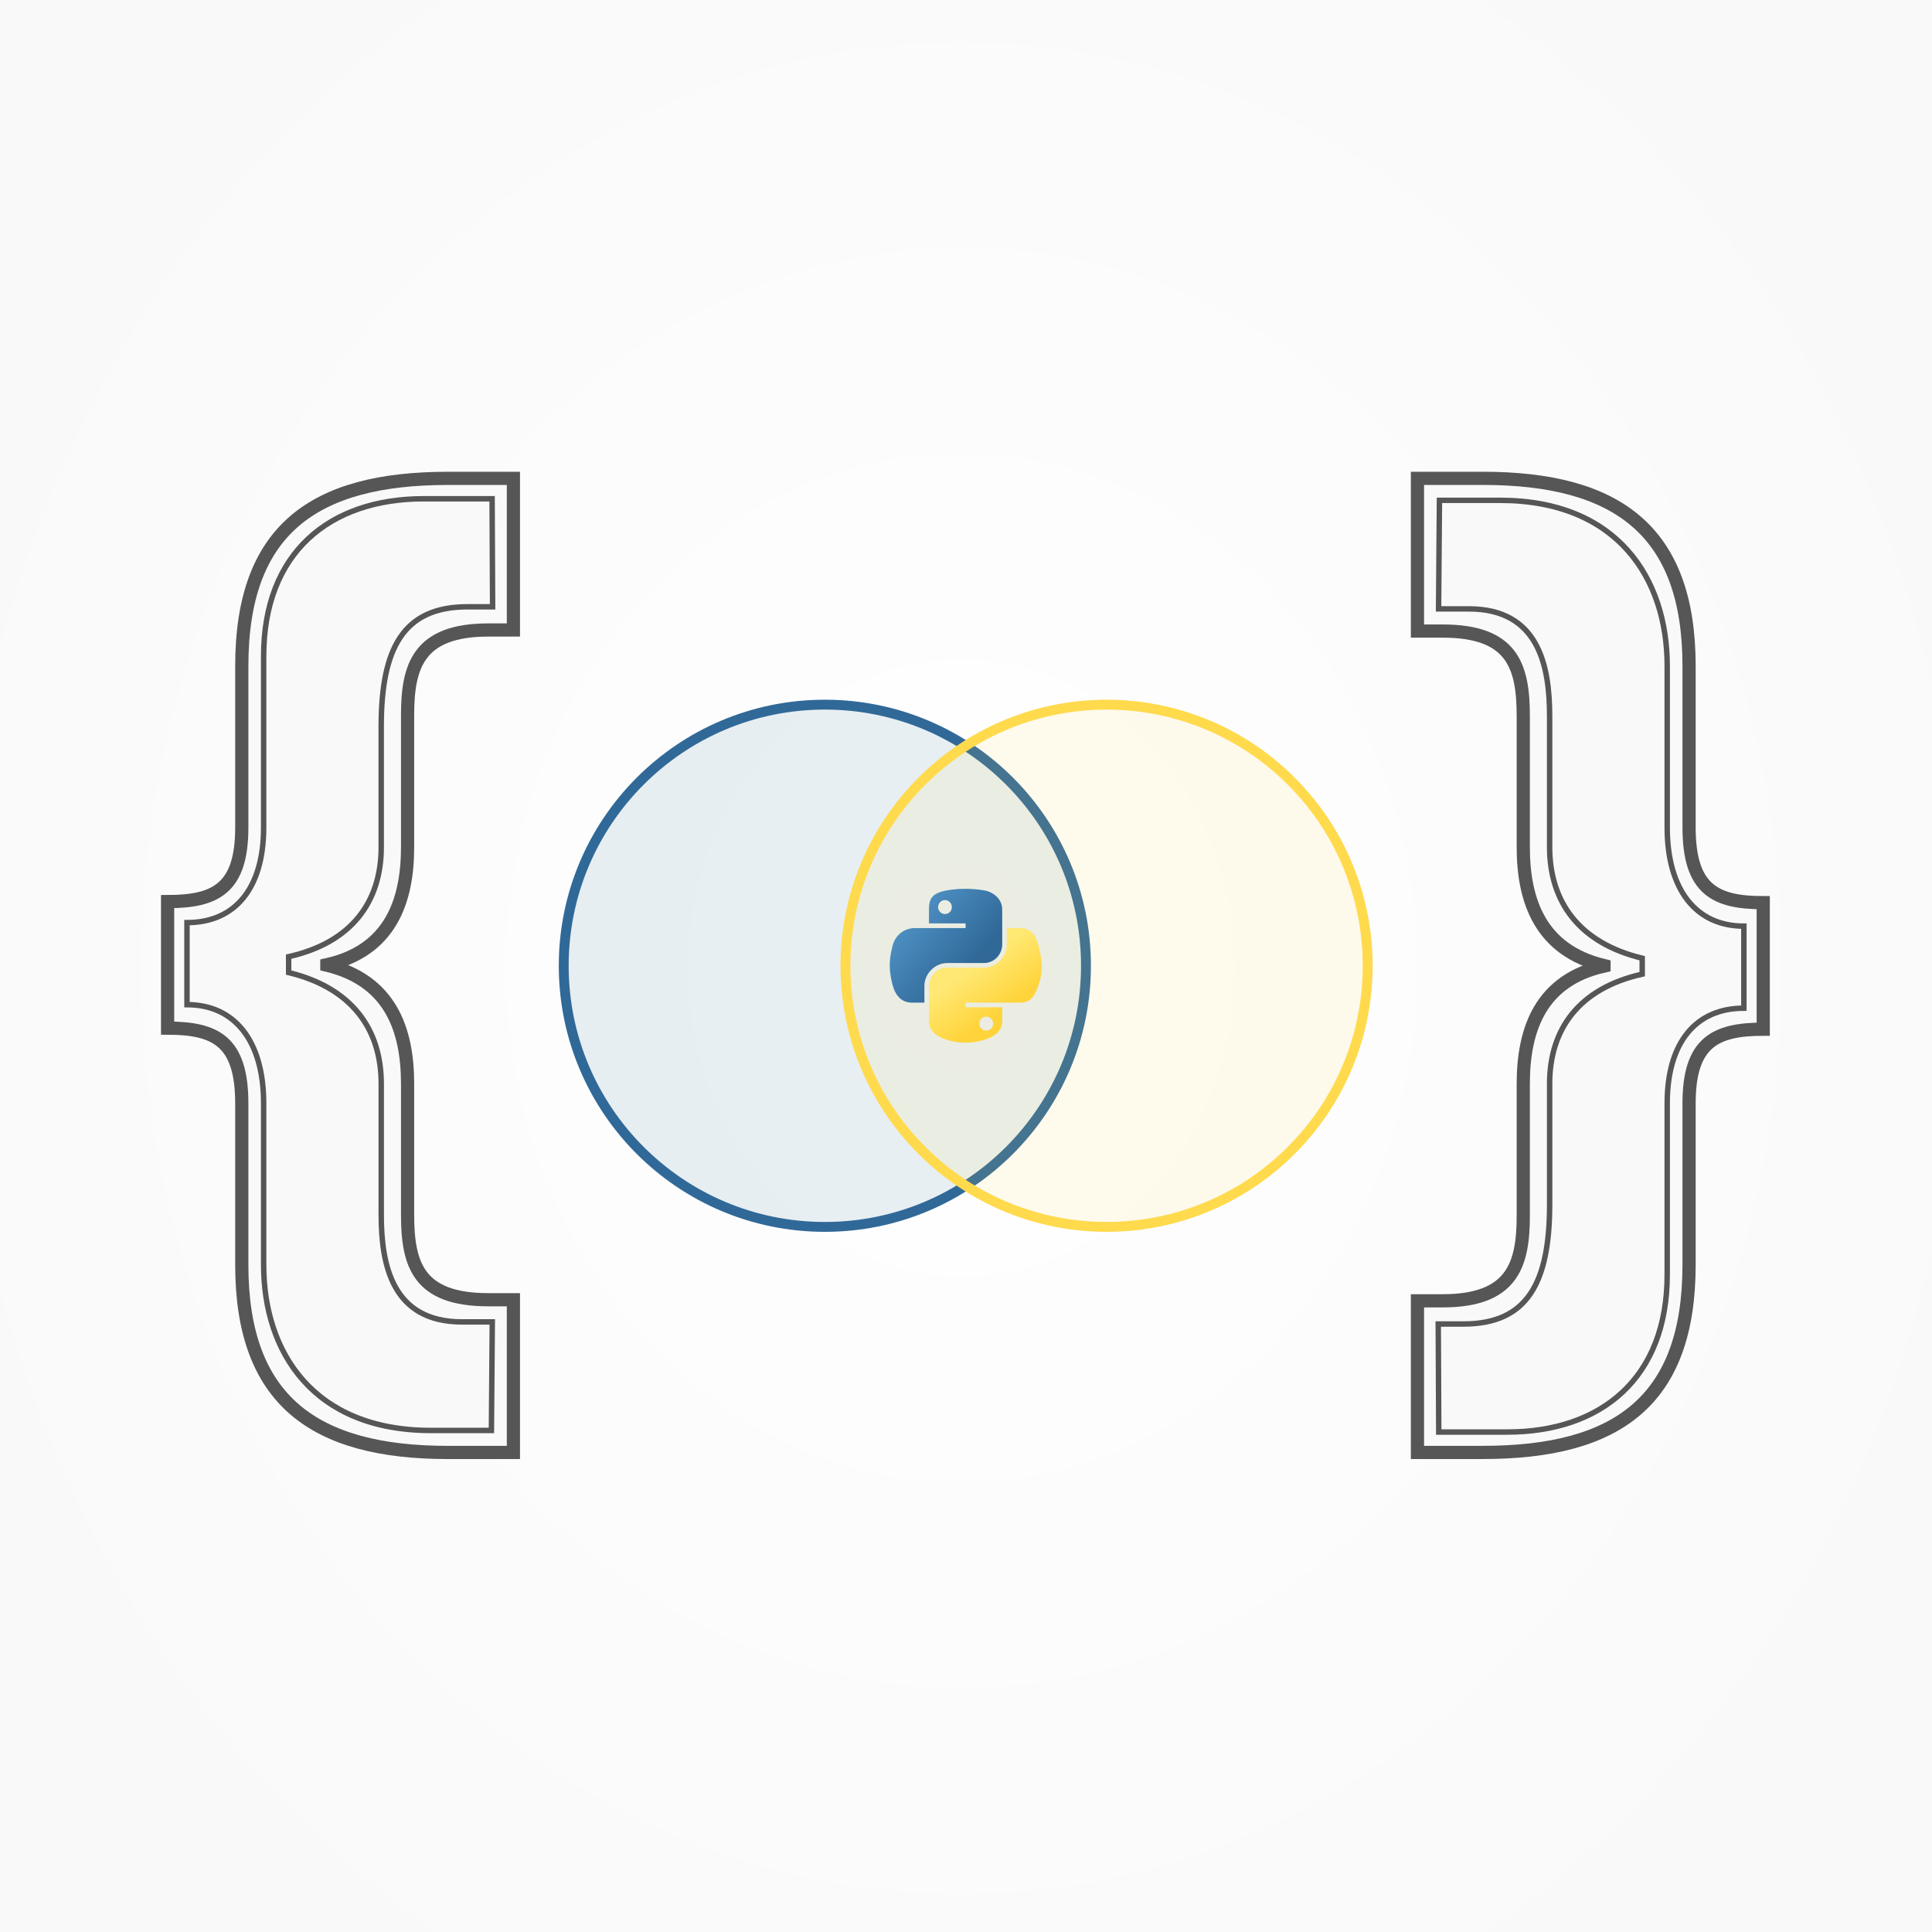 <?xml version="1.0" encoding="UTF-8" standalone="no"?>
<!-- Created with Inkscape (http://www.inkscape.org/) -->

<svg
   xmlns:dc="http://purl.org/dc/elements/1.1/"
   xmlns:cc="http://creativecommons.org/ns#"
   xmlns:rdf="http://www.w3.org/1999/02/22-rdf-syntax-ns#"
   xmlns:svg="http://www.w3.org/2000/svg"
   xmlns="http://www.w3.org/2000/svg"
   xmlns:xlink="http://www.w3.org/1999/xlink"
   xmlns:sodipodi="http://sodipodi.sourceforge.net/DTD/sodipodi-0.dtd"
   xmlns:inkscape="http://www.inkscape.org/namespaces/inkscape"
   width="317.5mm"
   height="317.5mm"
   viewBox="0 0 317.5 317.5"
   version="1.1"
   id="svg2834"
   inkscape:version="0.92.5 (0.92.5+69)"
   sodipodi:docname="social_media.svg">
  <rect x="0" y="0" width="317.5" height="317.5" fill="#333333" stroke="none"/>
  <defs
     id="defs2828">
    <linearGradient
       id="linearGradient4689">
      <stop
         id="stop4691"
         offset="0"
         style="stop-color:#5a9fd4;stop-opacity:1;" />
      <stop
         id="stop4693"
         offset="1"
         style="stop-color:#306998;stop-opacity:1;" />
    </linearGradient>
    <linearGradient
       id="linearGradient4671">
      <stop
         id="stop4673"
         offset="0"
         style="stop-color:#ffd43b;stop-opacity:1;" />
      <stop
         id="stop4675"
         offset="1"
         style="stop-color:#ffe873;stop-opacity:1" />
    </linearGradient>
    <radialGradient
       inkscape:collect="always"
       xlink:href="#linearGradient2369"
       id="radialGradient2371"
       cx="-70.713"
       cy="-46.963"
       fx="-70.713"
       fy="-46.963"
       r="317.5"
       gradientTransform="matrix(0,-0.639,0.566,5.1279042e-6,277.545,31.594)"
       gradientUnits="userSpaceOnUse" />
    <linearGradient
       inkscape:collect="always"
       id="linearGradient2369">
      <stop
         style="stop-color:#ffffff;stop-opacity:1"
         offset="0"
         id="stop2365" />
      <stop
         style="stop-color:#f9f9f9;stop-opacity:1"
         offset="1"
         id="stop2367" />
    </linearGradient>
    <linearGradient
       y2="114.398"
       x2="135.665"
       y1="20.604"
       x1="26.649"
       gradientTransform="matrix(0.138,0,0,0.14,2.316,42.158)"
       gradientUnits="userSpaceOnUse"
       id="linearGradient956-9"
       xlink:href="#linearGradient4689"
       inkscape:collect="always" />
    <linearGradient
       y2="137.273"
       x2="112.031"
       y1="192.352"
       x1="150.961"
       gradientTransform="matrix(0.138,0,0,0.14,2.316,42.158)"
       gradientUnits="userSpaceOnUse"
       id="linearGradient958-7"
       xlink:href="#linearGradient4671"
       inkscape:collect="always" />
  </defs>
  <sodipodi:namedview
     id="base"
     pagecolor="#ffffff"
     bordercolor="#666666"
     borderopacity="1.0"
     inkscape:pageopacity="0.0"
     inkscape:pageshadow="2"
     inkscape:zoom="0.35"
     inkscape:cx="-477.14284"
     inkscape:cy="326.42856"
     inkscape:document-units="mm"
     inkscape:current-layer="layer1"
     showgrid="false"
     fit-margin-top="0"
     fit-margin-left="0"
     fit-margin-right="0"
     fit-margin-bottom="0"
     inkscape:window-width="2560"
     inkscape:window-height="993"
     inkscape:window-x="0"
     inkscape:window-y="384"
     inkscape:window-maximized="1" />
  <g
     inkscape:label="Layer 1"
     inkscape:groupmode="layer"
     id="layer1"
     transform="translate(-92.982,82.299)">
    <rect
       style="opacity:1;vector-effect:none;fill:url(#radialGradient2371);fill-opacity:1;stroke:none;stroke-width:0.638;stroke-linecap:butt;stroke-linejoin:round;stroke-miterlimit:4;stroke-dasharray:none;stroke-dashoffset:0;stroke-opacity:0.953"
       id="rect2355"
       width="317.5"
       height="317.5"
       x="92.982"
       y="-82.299"
       inkscape:export-xdpi="96"
       inkscape:export-ydpi="96" />
    <g
       id="g3557"
       transform="matrix(1.4,0,0,1.4,-100.741,-136.178)"
       inkscape:export-xdpi="96"
       inkscape:export-ydpi="96">
      <g
         inkscape:export-ydpi="64.290001"
         inkscape:export-xdpi="64.290001"
         transform="matrix(0.653,0,0,0.653,238.896,113.406)"
         id="g1657">
        <circle
           style="opacity:1;fill:#27678d;fill-opacity:0.098;stroke:#306998;stroke-width:1.777;stroke-linecap:round;stroke-linejoin:round;stroke-miterlimit:4;stroke-dasharray:none;stroke-dashoffset:0;stroke-opacity:1"
           id="path1105-3"
           cx="-5.663"
           cy="58.875"
           r="46.94" />
        <circle
           style="opacity:1;fill:#ffdb4e;fill-opacity:0.098;stroke:#ffda4d;stroke-width:1.777;stroke-linecap:round;stroke-linejoin:round;stroke-miterlimit:4;stroke-dasharray:none;stroke-dashoffset:0;stroke-opacity:1"
           id="circle1119-6"
           cx="-73.435"
           cy="-9.826"
           r="46.94"
           transform="rotate(-135)" />
        <path
           id="path952-0"
           d="m 19.495,45.04 c -1.126,0.006 -2.202,0.101 -3.148,0.269 -2.788,0.494 -3.294,1.527 -3.294,3.432 v 2.516 h 6.589 v 0.839 h -6.589 -2.473 c -1.915,0 -3.592,1.153 -4.116,3.347 -0.605,2.515 -0.632,4.084 0,6.709 0.468,1.954 1.587,3.347 3.502,3.347 h 2.265 v -3.016 c 0,-2.179 1.882,-4.101 4.116,-4.101 h 6.581 c 1.832,0 3.294,-1.511 3.294,-3.355 v -6.286 c 0,-1.789 -1.506,-3.133 -3.294,-3.432 -1.132,-0.189 -2.306,-0.275 -3.433,-0.269 z m -3.563,2.024 c 0.681,0 1.236,0.566 1.236,1.262 0,0.693 -0.556,1.254 -1.236,1.254 -0.683,0 -1.236,-0.561 -1.236,-1.254 0,-0.696 0.553,-1.262 1.236,-1.262 z"
           style="fill:url(#linearGradient956-9);fill-opacity:1;stroke:#000000;stroke-width:0;stroke-miterlimit:7.698;stroke-dasharray:none"
           inkscape:connector-curvature="0" />
        <path
           id="path954-6"
           d="m 27.043,52.095 v 2.931 c 0,2.273 -1.923,4.186 -4.116,4.186 h -6.581 c -1.803,0 -3.294,1.546 -3.294,3.355 v 6.286 c 0,1.789 1.553,2.841 3.294,3.355 2.086,0.614 4.086,0.726 6.581,0 1.659,-0.481 3.294,-1.45 3.294,-3.355 v -2.516 h -6.581 v -0.839 h 6.581 3.294 c 1.915,0 2.628,-1.338 3.294,-3.347 0.688,-2.068 0.659,-4.057 0,-6.709 -0.473,-1.91 -1.377,-3.347 -3.294,-3.347 z m -3.701,15.919 c 0.683,0 1.236,0.561 1.236,1.254 0,0.696 -0.553,1.262 -1.236,1.262 -0.681,0 -1.236,-0.566 -1.236,-1.262 0,-0.693 0.556,-1.254 1.236,-1.254 z"
           style="fill:url(#linearGradient958-7);fill-opacity:1;stroke:#000000;stroke-width:0;stroke-miterlimit:7.698;stroke-dasharray:none"
           inkscape:connector-curvature="0" />
      </g>
      <g
         inkscape:export-ydpi="64.290001"
         inkscape:export-xdpi="64.290001"
         transform="matrix(1.139,0,0,1.139,120.691,-47.85)"
         id="g1665">
        <g
           id="g2622"
           transform="translate(326.069,33.515)"
           inkscape:export-xdpi="64.290001"
           inkscape:export-ydpi="64.290001">
          <path
             inkscape:connector-curvature="0"
             d="m -268.539,129.58 v -13.602 c 0,-5.059 1.124,-8.768 8.319,-8.768 h 2.586 V 91.583 h -6.745 c -13.827,0 -21.247,5.284 -21.247,19.336 v 16.638 c 0,6.295 -2.698,7.644 -7.644,7.644 v 13.04 c 4.946,0 7.644,1.349 7.644,7.757 v 16.638 c 0,13.94 7.419,19.336 21.247,19.336 h 6.745 V 176.232 h -2.586 c -7.195,0 -8.319,-3.597 -8.319,-8.768 v -13.49 c 0,-5.621 -1.799,-10.647 -8.319,-12.221 v -0.044 c 6.52,-1.461 8.319,-6.508 8.319,-12.129 z"
             style="font-style:normal;font-variant:normal;font-weight:bold;font-stretch:normal;font-size:112.416px;line-height:1.25;font-family:'MADE TOMMY';-inkscape-font-specification:'MADE TOMMY Bold';fill:#f9f9f9;fill-opacity:1;stroke:#4d4d4d;stroke-width:1.36;stroke-miterlimit:4;stroke-dasharray:none;stroke-opacity:0.949"
             id="path2186"
             sodipodi:nodetypes="sssccsssccsssccsssccs" />
          <path
             inkscape:connector-curvature="0"
             d="m -271.257,129.58 v -12.406 c 0,-8.119 2.302,-12.354 8.882,-12.354 h 2.598 l -0.052,-11.135 h -7.038 c -9.745,0 -16.506,5.578 -16.506,16.221 v 17.65 c 0,6.295 -2.956,9.811 -7.902,9.811 v 8.456 c 4.946,0 7.902,3.766 7.902,10.174 v 16.638 c 0,9.004 5.126,17.07 17.236,17.07 h 6.237 l 0.09,-11.187 h -3.126 c -7.195,0 -8.319,-5.883 -8.319,-11.054 v -13.49 c 0,-5.621 -3.022,-9.884 -9.542,-11.458 V 140.876 c 6.52,-1.461 9.542,-5.676 9.542,-11.296 z"
             style="font-style:normal;font-variant:normal;font-weight:bold;font-stretch:normal;font-size:112.416px;line-height:1.25;font-family:'MADE TOMMY';-inkscape-font-specification:'MADE TOMMY Bold';fill:none;fill-opacity:1;stroke:#4d4d4d;stroke-width:0.56;stroke-miterlimit:4;stroke-dasharray:none;stroke-opacity:0.949"
             id="path2192"
             sodipodi:nodetypes="sssccsssccsssccsssccss" />
        </g>
        <g
           transform="translate(326.069,33.515)"
           id="g2626"
           inkscape:export-xdpi="64.290001"
           inkscape:export-ydpi="64.290001">
          <path
             inkscape:connector-curvature="0"
             d="m -153.558,153.974 v 13.602 c 0,5.059 -1.124,8.768 -8.319,8.768 h -2.586 v 15.626 h 6.745 c 13.827,0 21.247,-5.284 21.247,-19.336 v -16.638 c 0,-6.295 2.698,-7.644 7.644,-7.644 v -13.04 c -4.946,0 -7.644,-1.349 -7.644,-7.757 V 110.918 c 0,-13.94 -7.419,-19.336 -21.247,-19.336 h -6.745 v 15.738 h 2.586 c 7.195,0 8.319,3.597 8.319,8.768 v 13.49 c 0,5.621 1.799,10.647 8.319,12.221 v 0.044 c -6.52,1.461 -8.319,6.508 -8.319,12.129 z"
             style="font-style:normal;font-variant:normal;font-weight:bold;font-stretch:normal;font-size:112.416px;line-height:1.25;font-family:'MADE TOMMY';-inkscape-font-specification:'MADE TOMMY Bold';fill:#f9f9f9;fill-opacity:1;stroke:#4d4d4d;stroke-width:1.36;stroke-miterlimit:4;stroke-dasharray:none;stroke-opacity:0.949"
             id="path2199"
             sodipodi:nodetypes="sssccsssccsssccsssccs" />
          <path
             inkscape:connector-curvature="0"
             d="m -150.84,153.974 v 12.406 c 0,8.119 -2.302,12.354 -8.882,12.354 h -2.598 l 0.052,11.135 h 7.038 c 9.745,0 16.506,-5.578 16.506,-16.221 v -17.65 c 0,-6.295 2.956,-9.811 7.902,-9.811 v -8.456 c -4.946,0 -7.902,-3.766 -7.902,-10.174 V 110.918 c 0,-9.004 -5.126,-17.07 -17.236,-17.07 h -6.237 l -0.09,11.187 h 3.126 c 7.195,0 8.319,5.883 8.319,11.054 v 13.49 c 0,5.621 3.022,9.884 9.542,11.458 v 1.64 c -6.52,1.461 -9.542,5.676 -9.542,11.296 z"
             style="font-style:normal;font-variant:normal;font-weight:bold;font-stretch:normal;font-size:112.416px;line-height:1.25;font-family:'MADE TOMMY';-inkscape-font-specification:'MADE TOMMY Bold';fill:none;fill-opacity:1;stroke:#4d4d4d;stroke-width:0.56;stroke-miterlimit:4;stroke-dasharray:none;stroke-opacity:0.949"
             id="path2201"
             sodipodi:nodetypes="sssccsssccsssccsssccss" />
        </g>
      </g>
    </g>
  </g>
</svg>
